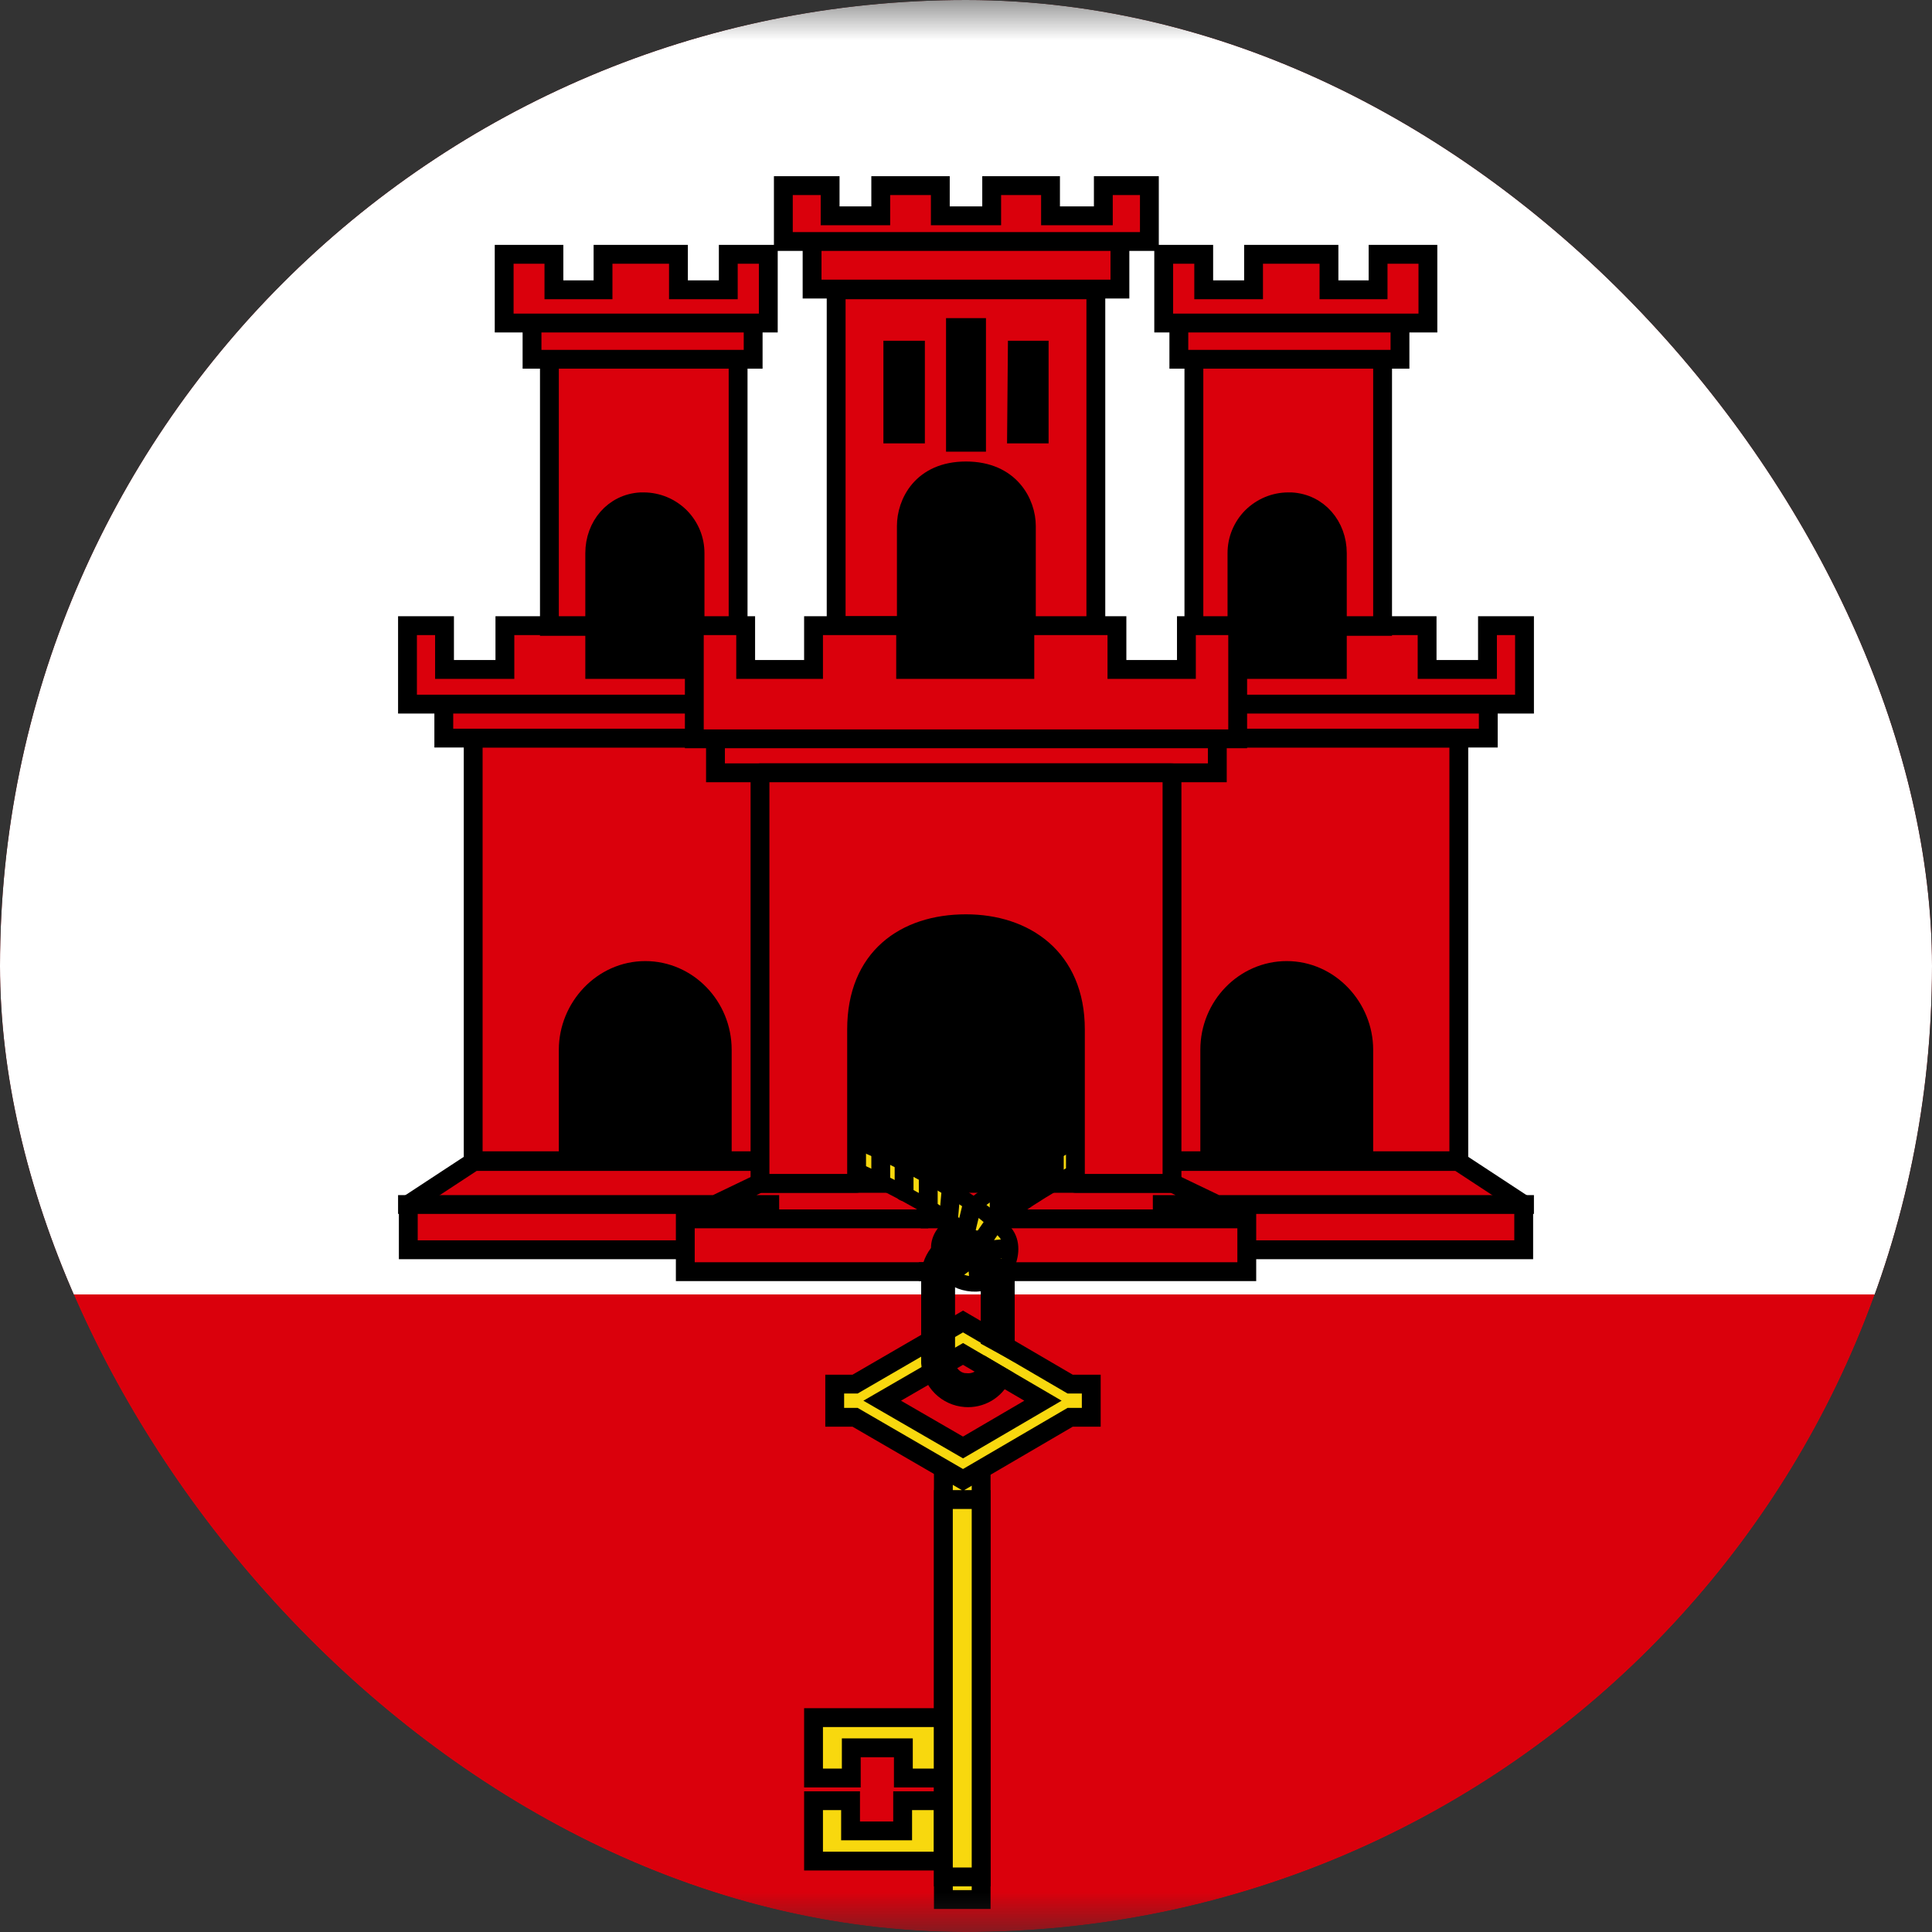 <svg width="24" height="24" viewBox="0 0 24 24" fill="none" xmlns="http://www.w3.org/2000/svg">
<rect x="0" y="0" width="24" height="24" fill="#333333" stroke="none"/>
<g clip-path="url(#clip0_69_6346)">
<g clip-path="url(#clip1_69_6346)">
<mask id="mask0_69_6346" style="mask-type:luminance" maskUnits="userSpaceOnUse" x="-4" y="0" width="32" height="24">
<path d="M28 0H-4V24H28V0Z" fill="white"/>
</mask>
<g mask="url(#mask0_69_6346)">
<path d="M-4 0H28V24H-4V0Z" fill="#DA000C"/>
<path d="M-4 0H28V16.08H-4V0Z" fill="white"/>
<path d="M6.431 10.903H12.431V15.028H6.431V10.903Z" fill="black"/>
<path d="M9.544 14.428H5.887L5.072 14.963V15.525H9.544M8.016 12.056C8.541 12.056 8.972 12.497 8.972 13.041V14.419H9.656V9.169H5.878V14.419H7.059V13.041C7.059 12.516 7.481 12.056 8.016 12.056Z" fill="#DA000C"/>
<path d="M9.544 14.428H5.887L5.072 14.963V15.525H9.544M8.016 12.056C8.541 12.056 8.972 12.497 8.972 13.041V14.419H9.656V9.169H5.878V14.419H7.059V13.041C7.059 12.516 7.481 12.056 8.016 12.056Z" stroke="black" stroke-width="0.234" stroke-linecap="square"/>
<path d="M7.172 5.625H8.916V8.812H7.172V5.625Z" fill="black"/>
<path d="M8.906 8.316H7.388V7.772H6.272V8.316H5.522V7.772H5.062V8.747H8.906M5.513 8.747H8.794V9.169H5.513V8.747ZM6.825 4.463V7.781H7.388V6.872C7.388 6.534 7.622 6.253 7.959 6.234H7.997C8.081 6.234 8.163 6.251 8.241 6.283C8.318 6.315 8.388 6.362 8.448 6.421C8.507 6.48 8.554 6.551 8.586 6.628C8.618 6.705 8.634 6.788 8.634 6.872V7.781H9.169V4.463H6.825ZM6.609 4.013V4.463H9.356V4.013H6.609ZM6.263 3.159V4.013H9.544V3.159H9.047V3.6H8.428V3.159H7.491V3.6H6.881V3.159H6.263ZM12.469 14.7H9.431L8.513 15.141V15.797H12.469" fill="#DA000C"/>
<path d="M8.906 8.316H7.388V7.772H6.272V8.316H5.522V7.772H5.062V8.747H8.906M5.062 14.963H9.562M12.469 14.7H9.431L8.513 15.141V15.797H12.469M5.513 8.747H8.794V9.169H5.513V8.747ZM6.825 4.463V7.781H7.388V6.872C7.388 6.534 7.622 6.253 7.959 6.234H7.997C8.081 6.234 8.163 6.251 8.241 6.283C8.318 6.315 8.388 6.362 8.448 6.421C8.507 6.48 8.554 6.551 8.586 6.628C8.618 6.705 8.634 6.788 8.634 6.872V7.781H9.169V4.463H6.825ZM6.609 4.013V4.463H9.356V4.013H6.609ZM6.263 3.159V4.013H9.544V3.159H9.047V3.6H8.428V3.159H7.491V3.6H6.881V3.159H6.263Z" stroke="black" stroke-width="0.234" stroke-linecap="square"/>
<path d="M8.512 15.141H12.562" stroke="black" stroke-width="0.234"/>
<path d="M17.569 10.903H11.569V15.028H17.569V10.903Z" fill="black"/>
<path d="M14.456 14.428H18.113L18.928 14.963V15.525H14.456M15.984 12.056C15.459 12.056 15.028 12.497 15.028 13.041V14.419H14.344V9.169H18.122V14.419H16.941V13.041C16.941 12.516 16.519 12.056 15.984 12.056Z" fill="#DA000C"/>
<path d="M14.456 14.428H18.113L18.928 14.963V15.525H14.456M15.984 12.056C15.459 12.056 15.028 12.497 15.028 13.041V14.419H14.344V9.169H18.122V14.419H16.941V13.041C16.941 12.516 16.519 12.056 15.984 12.056Z" stroke="black" stroke-width="0.234" stroke-linecap="square"/>
<path d="M16.828 5.625H15.084V8.812H16.828V5.625Z" fill="black"/>
<path d="M15.094 8.316H16.613V7.772H17.728V8.316H18.478V7.772H18.938V8.747H15.094M18.488 8.747H15.206V9.169H18.488V8.747ZM17.175 4.463V7.781H16.613V6.872C16.613 6.534 16.378 6.253 16.041 6.234H16.003C15.919 6.234 15.836 6.251 15.759 6.283C15.682 6.315 15.612 6.362 15.552 6.421C15.493 6.48 15.446 6.551 15.414 6.628C15.382 6.705 15.366 6.788 15.366 6.872V7.781H14.831V4.463H17.175ZM17.391 4.013V4.463H14.644V4.013H17.391ZM17.738 3.159V4.013H14.456V3.159H14.953V3.6H15.572V3.159H16.509V3.6H17.119V3.159H17.738ZM11.531 14.7H14.569L15.488 15.141V15.797H11.531" fill="#DA000C"/>
<path d="M15.094 8.316H16.613V7.772H17.728V8.316H18.478V7.772H18.938V8.747H15.094M18.938 14.963H14.438M11.531 14.7H14.569L15.488 15.141V15.797H11.531M18.488 8.747H15.206V9.169H18.488V8.747ZM17.175 4.463V7.781H16.613V6.872C16.613 6.534 16.378 6.253 16.041 6.234H16.003C15.919 6.234 15.836 6.251 15.759 6.283C15.682 6.315 15.612 6.362 15.552 6.421C15.493 6.48 15.446 6.551 15.414 6.628C15.382 6.705 15.366 6.788 15.366 6.872V7.781H14.831V4.463H17.175ZM17.391 4.013V4.463H14.644V4.013H17.391ZM17.738 3.159V4.013H14.456V3.159H14.953V3.6H15.572V3.159H16.509V3.6H17.119V3.159H17.738Z" stroke="black" stroke-width="0.234" stroke-linecap="square"/>
<path d="M15.488 15.141H11.438" stroke="black" stroke-width="0.234"/>
<path d="M13.621 14.062C13.368 14.156 13.152 14.287 12.918 14.419C12.626 14.585 12.348 14.773 12.084 14.981C11.99 15.047 11.896 15.113 11.831 15.206C11.737 15.281 11.643 15.394 11.662 15.534C11.662 15.591 11.737 15.459 11.793 15.45C11.882 15.402 11.986 15.389 12.084 15.412C12.206 15.281 12.365 15.197 12.496 15.094C12.878 14.817 13.287 14.579 13.715 14.381L13.621 14.062Z" fill="#F8D80E" stroke="black" stroke-width="0.188" stroke-linecap="round"/>
<path d="M12.412 14.756V15.122M12.637 14.597V14.963M12.863 14.456V14.813M13.097 14.316V14.691" stroke="black" stroke-width="0.234" stroke-linecap="round"/>
<path d="M10.397 14.081L10.284 14.391C10.802 14.589 11.299 14.841 11.766 15.141C11.925 15.253 12.094 15.356 12.216 15.506C12.244 15.581 12.169 15.647 12.094 15.619C12.028 15.6 11.953 15.572 11.887 15.619C11.784 15.666 11.691 15.825 11.841 15.872C12.066 16.022 12.412 15.956 12.516 15.703C12.572 15.572 12.581 15.403 12.469 15.291C12.281 15.075 12.019 14.916 11.775 14.756C11.337 14.489 10.876 14.264 10.397 14.081Z" fill="#F8D80E" stroke="black" stroke-width="0.188" stroke-linecap="round"/>
<path d="M11.812 14.813L11.784 15.131M12.075 14.972L12 15.281M12.356 15.188L12.188 15.431M12.441 15.769L12.197 15.638M12.516 15.506L12.234 15.534M12.159 15.909L12.141 15.666M12.047 15.638L11.822 15.806M10.941 14.335V14.625M11.531 14.653V14.981M11.231 14.494V14.803" stroke="black" stroke-width="0.234" stroke-linecap="round"/>
<path d="M10.106 21.337V22.087H10.575V21.712H11.222V22.087H11.728V21.337H10.106ZM10.106 22.369V23.119H11.719V22.369H11.213V22.744H10.566V22.369H10.106Z" fill="#F8D80E" stroke="black" stroke-width="0.234"/>
<path d="M11.719 18.159H12.188V23.597H11.719V18.159Z" fill="#F8D80E" stroke="black" stroke-width="0.234"/>
<path d="M11.719 18.628H12.188V23.316H11.719V18.628ZM11.963 16.819L12.956 17.4L11.963 17.981L10.959 17.4L11.963 16.819ZM10.622 17.194H10.369V17.606H10.622L11.963 18.384L13.294 17.606H13.556V17.194H13.294L11.963 16.416L10.622 17.194Z" fill="#F8D80E" stroke="black" stroke-width="0.234"/>
<path d="M11.935 15.403C11.826 15.425 11.728 15.486 11.659 15.573C11.591 15.661 11.555 15.77 11.56 15.881V16.931C11.568 17.043 11.617 17.148 11.696 17.227C11.775 17.306 11.88 17.354 11.991 17.362C12.084 17.369 12.176 17.348 12.257 17.301C12.337 17.254 12.401 17.184 12.441 17.1L12.282 17.006C12.259 17.061 12.22 17.107 12.169 17.138C12.119 17.168 12.059 17.181 12 17.175C11.85 17.175 11.729 17.025 11.747 16.884V15.834C11.754 15.766 11.787 15.702 11.84 15.657C11.892 15.611 11.959 15.588 12.028 15.591C12.085 15.572 12.169 15.656 12.207 15.591C12.263 15.506 12.169 15.45 12.113 15.403H11.935ZM12.479 15.769C12.433 15.833 12.371 15.884 12.3 15.919V16.622L12.488 16.725V15.769H12.479Z" fill="#F8D80E" stroke="black" stroke-width="0.234"/>
<path d="M10.575 3.6H13.322V8.588H10.575V3.6Z" fill="black"/>
<path d="M10.387 3.6V7.772H11.259V6.534C11.259 6.253 11.447 5.85 12 5.85C12.553 5.85 12.75 6.253 12.75 6.534V7.781H13.613V3.6H10.387ZM11.869 4.069H12.131V5.494H11.869V4.069ZM11.091 4.35H11.372V5.391H11.091V4.35ZM12.637 4.35H12.909V5.391H12.628L12.637 4.35ZM10.088 3V3.591H13.912V3H10.088ZM9.731 2.306V3H14.278V2.306H13.706V2.681H13.05V2.306H12.319V2.681H11.681V2.306H10.941V2.681H10.312V2.306H9.731ZM8.888 9.169V9.6H15.122V9.169H8.888Z" fill="#DA000C" stroke="black" stroke-width="0.234"/>
<path d="M8.625 7.772V9.178H15.375V7.772H14.738V8.316H13.875V7.772H12.731V8.316H11.25V7.772H10.106V8.316H9.263V7.772H8.625Z" fill="#DA000C" stroke="black" stroke-width="0.234"/>
<path d="M9.441 9.6V14.7H10.641V12.788C10.641 11.897 11.241 11.475 12 11.475C12.731 11.475 13.359 11.897 13.359 12.788V14.7H14.559V9.6H9.441Z" fill="#DA000C" stroke="black" stroke-width="0.234" stroke-linejoin="round"/>
</g>
</g>
</g>
<defs>
<clipPath id="clip0_69_6346">
<rect width="24" height="24" rx="12" fill="white"/>
</clipPath>
<clipPath id="clip1_69_6346">
<rect width="32" height="24" fill="white" transform="translate(-4)"/>
</clipPath>
</defs>
</svg>
